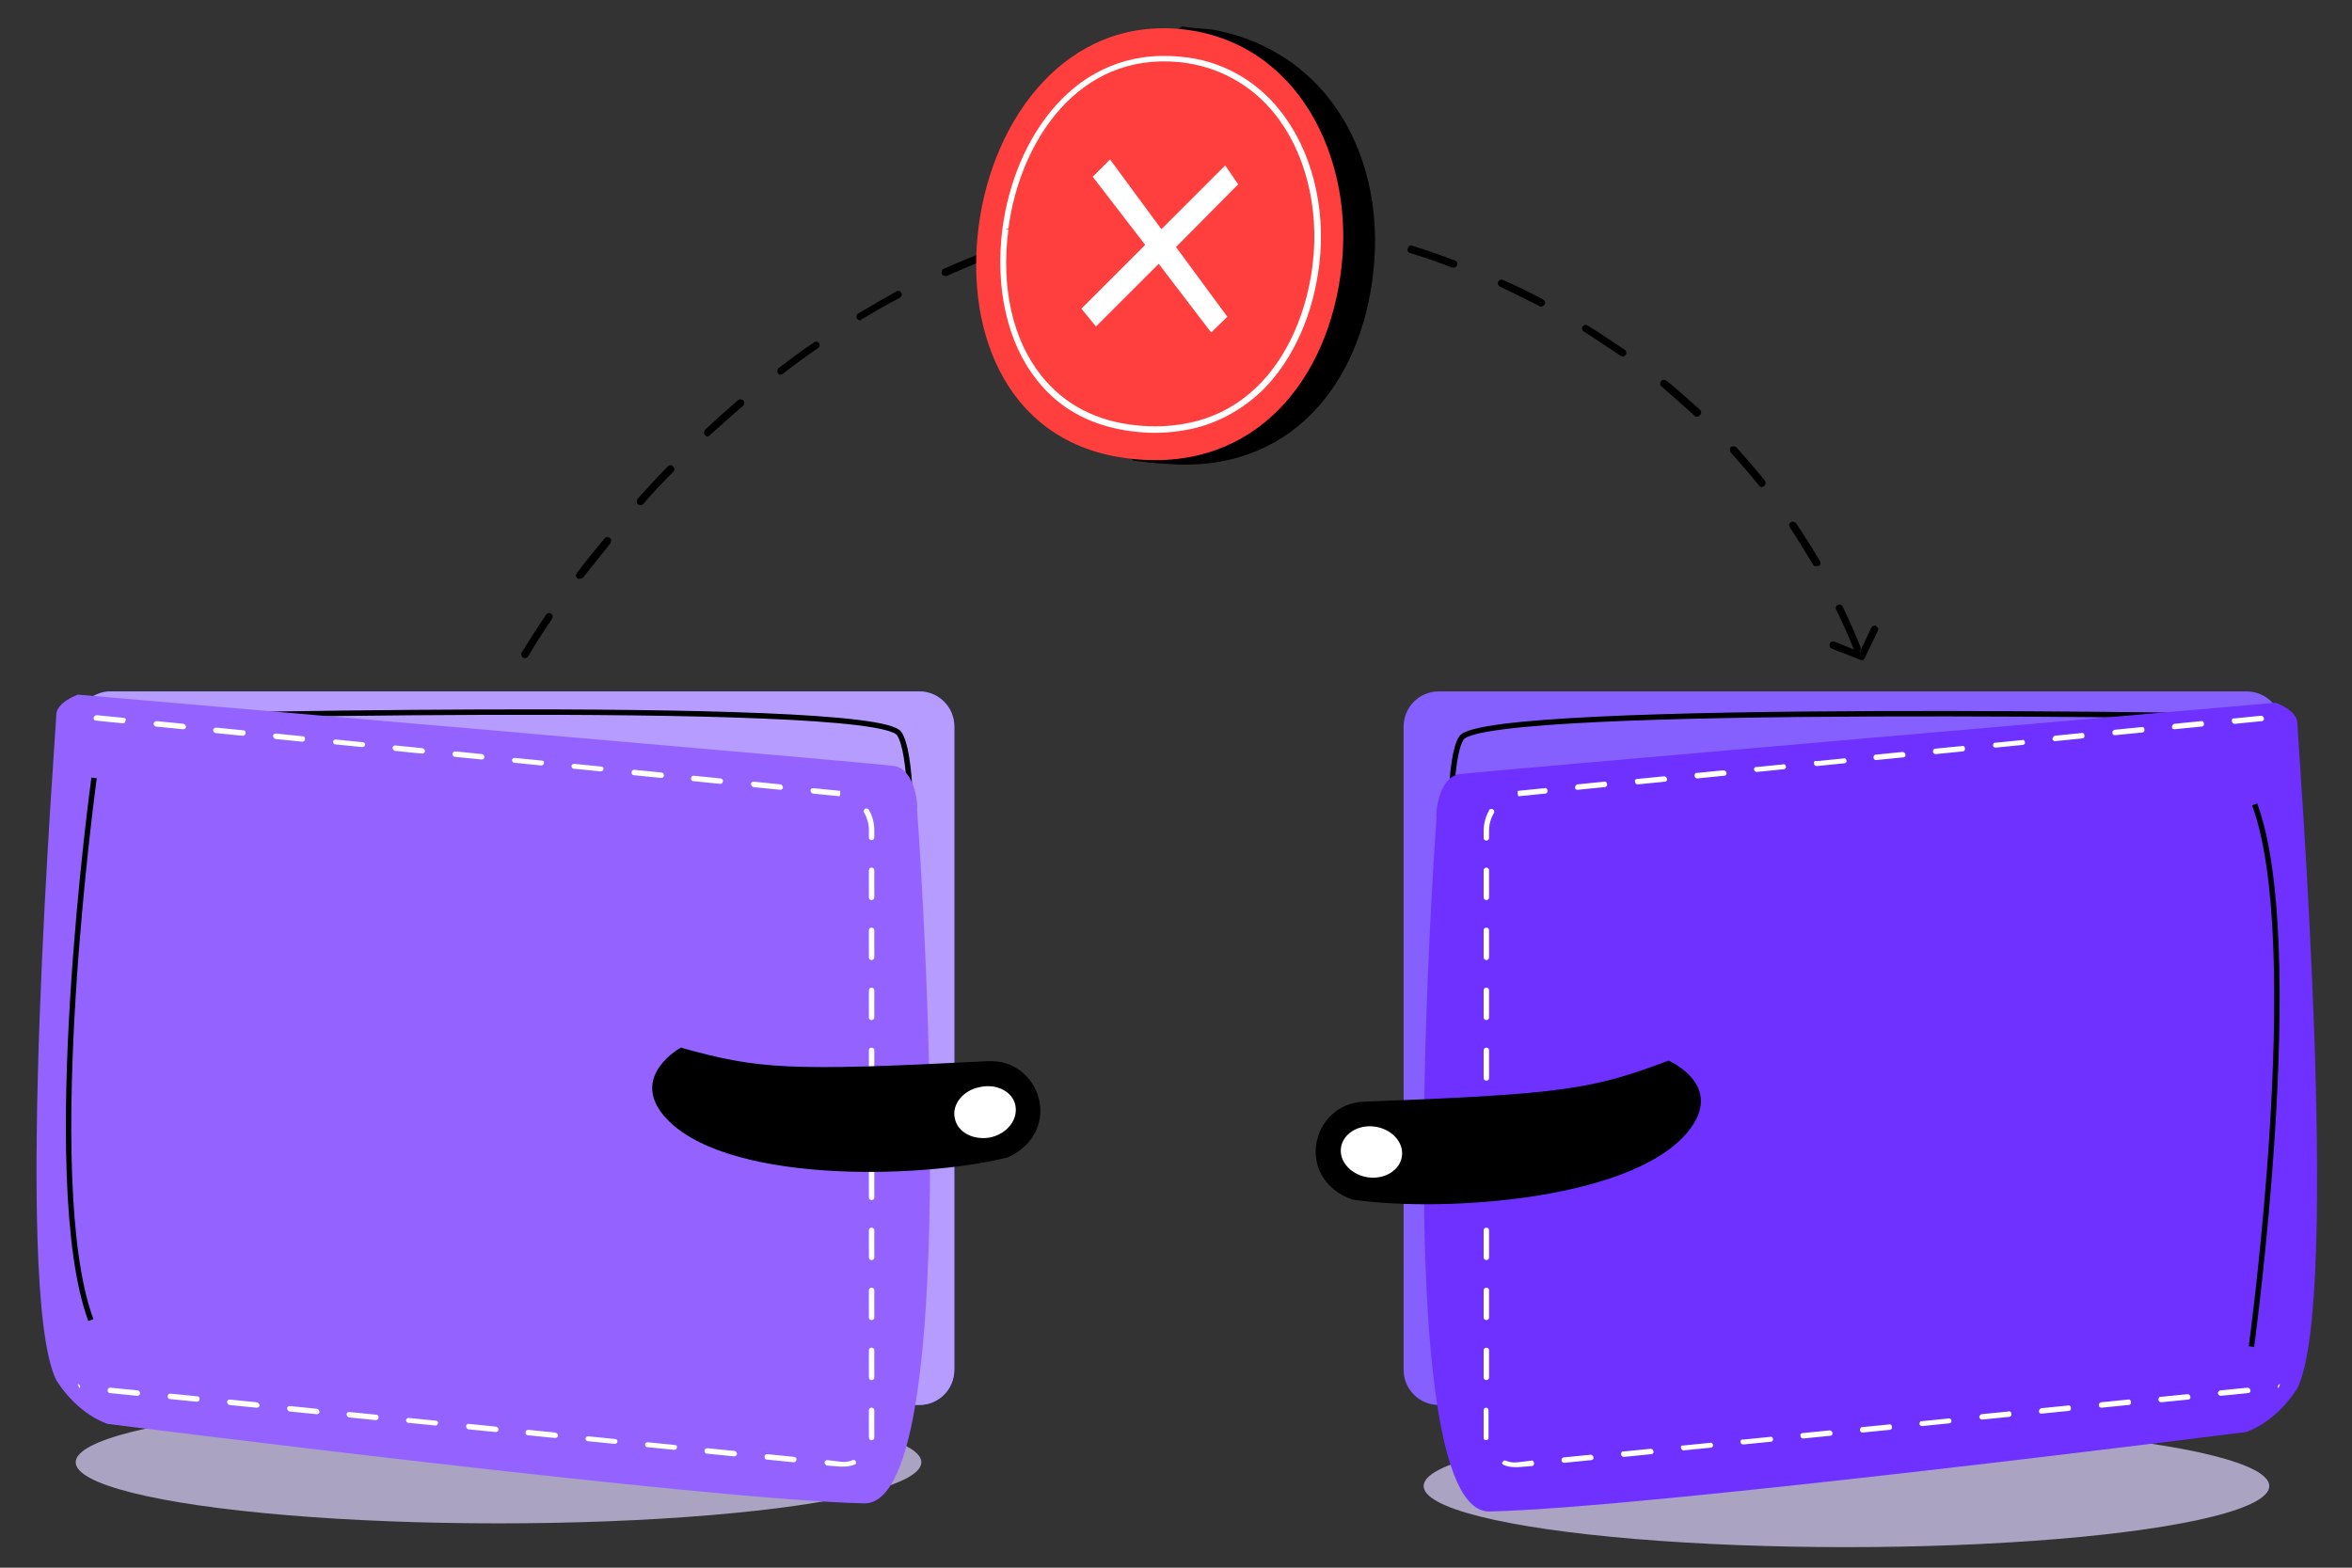 <?xml version="1.0" encoding="utf-8"?>
<!-- Generator: Adobe Illustrator 25.2.3, SVG Export Plug-In . SVG Version: 6.00 Build 0)  -->
<svg version="1.1" xmlns="http://www.w3.org/2000/svg" xmlns:xlink="http://www.w3.org/1999/xlink" x="0px" y="0px"
	 viewBox="0 0 435 290" style="enable-background:new 0 0 435 290;" xml:space="preserve">
<rect x="0" y="0" width="435" height="290" fill="#333333" stroke="none"/>
<style type="text/css">
	.st0{fill:#865FFF;}
	.st1{fill:none;stroke:#000000;stroke-miterlimit:10;}
	.st2{opacity:0.7;fill:#DED4FF;enable-background:new    ;}
	.st3{display:none;}
	.st4{display:inline;}
	.st5{fill:#FFFFFF;}
	.st6{fill:#407BFF;}
	.st7{fill:#B69CFF;}
	.st8{fill:#FF3E3E;}
	.st9{fill:#9463FF;}
	.st10{fill:#6E31FF;}
</style>
<g id="epkppy2n9st1" shape-rendering="geometricPrecision" text-rendering="geometricPrecision">
	<path id="epkppy2n9st2" class="st0" d="M266.1,127.9h149.4c3.6,0,6.5,2.9,6.5,6.5v119c0,3.6-2.9,6.5-6.5,6.5H266.1
		c-3.6,0-6.5-2.9-6.5-6.5v-119C259.6,130.8,262.5,127.9,266.1,127.9z"/>
	<path id="epkppy2n9st3" class="st1" d="M419.8,132.6c0,0-144.9-2.8-149.5,3.9c-4.5,6.7-0.6,57.4,3.2,67.7"/>
	<ellipse id="epkppy2n9st4" class="st2" cx="92.2" cy="270.5" rx="78.2" ry="11.3"/>
	<ellipse id="epkppy2n9st5" class="st2" cx="341.5" cy="274.9" rx="78.2" ry="11.3"/>
	<g id="epkppy2n9st6">
		<path id="epkppy2n9st7" d="M96.9,121.7c-0.1,0-0.1,0-0.2-0.1c-0.3-0.2-0.4-0.6-0.2-0.9c0,0,1.6-2.7,4.5-7c0.2-0.3,0.6-0.4,0.9-0.2
			s0.4,0.6,0.2,1c-2.9,4.2-4.4,6.9-4.4,6.9C97.5,121.7,97.2,121.8,96.9,121.7z M107,107.1c-0.1,0-0.2-0.1-0.2-0.1
			c-0.3-0.2-0.4-0.7-0.1-1c1.6-2.2,3.4-4.3,5.1-6.4c0.2-0.3,0.7-0.3,1-0.1c0.3,0.2,0.3,0.7,0.1,1c-1.7,2.1-3.4,4.3-5.1,6.4
			C107.5,107,107.2,107.1,107,107.1z M118.3,93.4c-0.1,0-0.2-0.1-0.3-0.1c-0.3-0.2-0.3-0.7-0.1-1c1.8-2,3.7-4.1,5.6-6
			c0.3-0.3,0.7-0.3,1,0c0.3,0.3,0.3,0.7,0,1c-1.9,1.9-3.8,3.9-5.6,6C118.8,93.4,118.5,93.5,118.3,93.4z M130.7,80.7
			c-0.1,0-0.2-0.1-0.3-0.2c-0.3-0.3-0.2-0.7,0-1c2-1.9,4.1-3.7,6.1-5.5c0.3-0.2,0.7-0.2,1,0.1c0.2,0.3,0.2,0.7-0.1,1
			c-2,1.7-4.1,3.6-6.1,5.4C131.2,80.7,131,80.8,130.7,80.7z M144.3,69.3c-0.1,0-0.3-0.1-0.4-0.2c-0.2-0.3-0.2-0.7,0.1-1
			c2.2-1.7,4.4-3.3,6.6-4.8c0.3-0.2,0.7-0.1,0.9,0.2c0.2,0.3,0.1,0.7-0.2,0.9c-2.2,1.5-4.4,3.1-6.6,4.8
			C144.7,69.3,144.5,69.3,144.3,69.3z M343.4,120.6c-0.2-0.1-0.4-0.2-0.5-0.4c-1-2.5-2.1-5-3.3-7.4c-0.2-0.3,0-0.8,0.3-0.9
			c0.3-0.2,0.8,0,0.9,0.3c1.2,2.5,2.3,5,3.3,7.5c0.1,0.3,0,0.8-0.4,0.9C343.7,120.6,343.6,120.6,343.4,120.6z M158.9,59.2
			c-0.2,0-0.3-0.1-0.4-0.3c-0.2-0.3-0.1-0.7,0.2-0.9c2.4-1.4,4.8-2.8,7.1-4.1c0.3-0.2,0.7-0.1,0.9,0.3c0.2,0.3,0,0.7-0.3,0.9
			c-2.4,1.2-4.7,2.6-7.1,4C159.2,59.3,159.1,59.3,158.9,59.2z M335.7,104.7c-0.2,0-0.3-0.1-0.4-0.3c-1.4-2.3-2.8-4.6-4.3-6.9
			c-0.2-0.3-0.1-0.7,0.2-0.9c0.3-0.2,0.7-0.1,1,0.2c1.5,2.3,3,4.6,4.4,7c0.2,0.3,0.1,0.7-0.2,0.9C336,104.7,335.8,104.7,335.7,104.7
			z M174.6,51c-0.2,0-0.4-0.2-0.4-0.4c-0.1-0.3,0-0.8,0.4-0.9c2.5-1.1,5.1-2.2,7.6-3.1c0.4-0.1,0.7,0.1,0.9,0.4
			c0.1,0.4,0,0.7-0.4,0.9c-2.5,0.9-5,2-7.5,3.1C174.9,51.1,174.7,51.1,174.6,51z M325.7,90.1c-0.1,0-0.3-0.1-0.3-0.2
			c-1.7-2.1-3.5-4.2-5.3-6.2c-0.2-0.3-0.2-0.7,0-1c0.3-0.2,0.7-0.2,1,0c1.8,2,3.6,4.1,5.3,6.2c0.2,0.3,0.2,0.7-0.1,1
			C326.1,90.1,325.9,90.1,325.7,90.1z M191.2,45c-0.2-0.1-0.4-0.2-0.5-0.5c-0.1-0.4,0.1-0.7,0.5-0.8c2.6-0.8,5.3-1.4,8-2
			c0.4-0.1,0.7,0.2,0.8,0.5c0.1,0.4-0.2,0.7-0.5,0.8c-2.6,0.6-5.3,1.2-7.9,1.9C191.4,45,191.3,45,191.2,45z M313.7,77.1
			c-0.1,0-0.2-0.1-0.3-0.2c-2-1.8-4-3.6-6.1-5.4c-0.3-0.2-0.3-0.7-0.1-1c0.2-0.3,0.7-0.3,1-0.1c2.1,1.7,4.2,3.6,6.2,5.4
			c0.3,0.3,0.3,0.7,0,1C314.2,77.1,313.9,77.1,313.7,77.1z M208.5,41.4c-0.3-0.1-0.5-0.3-0.5-0.6c0-0.4,0.2-0.7,0.6-0.8
			c2.7-0.3,5.5-0.6,8.2-0.7c0.4,0,0.7,0.3,0.7,0.6c0,0.4-0.3,0.7-0.6,0.7c-2.7,0.1-5.4,0.4-8.1,0.7
			C208.7,41.5,208.6,41.5,208.5,41.4z M299.9,65.9c-0.1,0-0.1-0.1-0.2-0.1c-2.2-1.5-4.5-3-6.8-4.5c-0.3-0.2-0.4-0.6-0.2-0.9
			c0.2-0.3,0.6-0.4,0.9-0.2c2.3,1.4,4.6,3,6.9,4.5c0.3,0.2,0.4,0.6,0.2,0.9C300.5,65.9,300.2,66,299.9,65.9z M226.2,40.6
			c-0.3-0.1-0.5-0.4-0.5-0.7c0-0.4,0.3-0.7,0.7-0.7c2.7,0.1,5.5,0.3,8.2,0.5c0.4,0,0.6,0.4,0.6,0.8c0,0.4-0.4,0.6-0.8,0.6
			c-2.7-0.3-5.4-0.4-8.1-0.5C226.3,40.6,226.2,40.6,226.2,40.6z M284.8,56.7c0,0-0.1,0-0.1-0.1c-2.4-1.2-4.8-2.4-7.3-3.6
			c-0.3-0.1-0.5-0.6-0.3-0.9c0.2-0.3,0.6-0.5,0.9-0.3c2.5,1.1,5,2.3,7.4,3.6c0.3,0.2,0.5,0.6,0.3,0.9
			C285.4,56.7,285.1,56.8,284.8,56.7z M268.6,49.5C268.6,49.5,268.6,49.5,268.6,49.5c-2.6-1-5.2-1.9-7.8-2.7
			c-0.4-0.1-0.6-0.5-0.4-0.9c0.1-0.4,0.5-0.6,0.9-0.4c2.6,0.8,5.2,1.7,7.8,2.7c0.4,0.1,0.5,0.5,0.4,0.9
			C269.3,49.4,269,49.6,268.6,49.5z M243.7,42.5c-0.3-0.1-0.5-0.4-0.5-0.8c0.1-0.4,0.4-0.6,0.8-0.6c2.6,0.5,5.4,1.1,8,1.7
			c0.4,0.1,0.6,0.5,0.5,0.8c-0.1,0.4-0.5,0.6-0.8,0.5C249.1,43.6,246.4,43,243.7,42.5C243.8,42.5,243.8,42.5,243.7,42.5z"/>
		<path id="epkppy2n9st8" d="M344.2,122.1C344.2,122.1,344.1,122.1,344.2,122.1l-5.4-2.1c-0.3-0.1-0.5-0.5-0.4-0.9
			c0.1-0.4,0.5-0.5,0.9-0.4l4.7,1.9l2.1-4.5c0.2-0.3,0.6-0.5,0.9-0.3c0.3,0.2,0.5,0.6,0.3,0.9l-2.4,5
			C344.8,122,344.5,122.2,344.2,122.1z"/>
	</g>
	<g id="epkppy2n9st9" class="st3">
		<g id="epkppy2n9st10" class="st4">
			<g id="epkppy2n9st11">
				<path id="epkppy2n9st12" d="M191.2,69.6c-2.5-1.6-4.7-3.5-6.6-5.7c-5.3-5.9-7.8-12.5-7.3-19.7c0.6-8.7,5.7-17.8,14.1-24.9
					c12.8-10.9,32.7-16,45.8-1.4c4.9,5.3,7.4,12.4,6.9,19.6c-0.6,9.3-5.7,19-13.8,26c-7,6.1-15.1,9.7-22.9,10.2
					C201.7,74.2,196,72.7,191.2,69.6z M191.7,19.8l0.4,0.4c-8.1,6.9-13.1,15.7-13.7,24.1c-0.5,6.8,1.9,13.2,7,18.8
					c1.9,2.1,4.1,4,6.5,5.6c13,8.2,27.8,2.6,37.6-6c7.8-6.8,12.8-16.2,13.4-25.2c0.5-6.9-1.9-13.7-6.6-18.8
					c-12.6-14-31.8-9-44.2,1.5L191.7,19.8z"/>
			</g>
		</g>
		<g id="epkppy2n9st13" transform="matrix(1 0 0 1 1 -1)" class="st4">
			<g id="epkppy2n9st14">
				<path id="epkppy2n9st15" class="st5" d="M207.5,45.2l12.7,3.7l-0.1,0.1L229,26l0.2,0.2l-23.9,6.1l0.1-0.1L207.5,45.2z
					 M207.5,45.2l-2.3-13l0-0.1l0.1,0l23.8-6.2l0.3-0.1l-0.1,0.2l-9,22.9l0,0.1l-0.1,0L207.5,45.2z"/>
			</g>
			<g id="epkppy2n9st16">
				<path id="epkppy2n9st17" class="st5" d="M203.1,35.1l-0.2,0l-6.8,17.3l-1.7,4.4l13.2-3.4l9.6-2.5l-12.2-3.6L203.1,35.1z"/>
			</g>
		</g>
	</g>
	<path id="epkppy2n9st18" class="st6" d="M170,127.9H20.5c-3.6,0-6.5,2.9-6.5,6.5v119c0,3.6,2.9,6.5,6.5,6.5H170
		c3.6,0,6.5-2.9,6.5-6.5v-119C176.5,130.8,173.6,127.9,170,127.9z"/>
	<path id="epkppy2n9st19" class="st7" d="M170,127.9H20.5c-3.6,0-6.5,2.9-6.5,6.5v119c0,3.6,2.9,6.5,6.5,6.5H170
		c3.6,0,6.5-2.9,6.5-6.5v-119C176.5,130.8,173.6,127.9,170,127.9z"/>
	<path id="epkppy2n9st20" class="st1" d="M16.8,132.8c0,0,144.9-3.8,149.5,2.9c4.6,6.7,1,57.4-2.7,67.7"/>
	<path id="epkppy2n9st23" d="M187.2,42.4c-2.1,17,10.6,31.9,22.4,42.8c2.2,0.3,4.1,0.5,6.1,0.6c22.8,1.9,36.1-14.7,38.3-35.6
		c2.3-20.9-8.1-40.4-29.1-44.6c-2.1-0.4-4-0.3-6.2-0.7C205.2,13.3,189.3,25.4,187.2,42.4z"/>
	<path id="epkppy2n9st24" class="st8" d="M248.1,49.5c-2.3,20.4-15.7,37.8-38.6,35.4c-22.9-2.3-31.1-22.9-28.5-43
		c2.6-20.1,16.3-38.7,37.6-36.5C240.1,7.7,250.5,29.2,248.1,49.5z"/>
	<g id="epkppy2n9st25">
		<path id="epkppy2n9st26" class="st5" d="M219,79.6c-2.9,0.5-5.8,0.6-8.7,0.3c-7.9-0.8-14.2-4-18.6-9.7c-5.4-6.8-7.7-17-6.3-27.9
			c2.2-16.7,13.4-33.8,33-31.8c7.2,0.6,13.8,4.2,18.3,9.9c5.8,7.2,8.6,17.9,7.3,28.5c-1.1,9.2-4.7,17.3-10.1,22.9
			C229.8,75.9,224.6,78.7,219,79.6z M185.9,42.4l0.6,0.1c-1.4,10.6,0.8,20.4,6.1,27c4.3,5.4,10.3,8.5,17.8,9.2
			c2.9,0.3,5.7,0.2,8.6-0.3c15.1-2.6,22.3-16.8,23.8-29.7c1.2-10.3-1.4-20.7-7.1-27.7c-4.3-5.4-10.6-8.8-17.5-9.5
			c-18.8-1.9-29.6,14.7-31.7,30.8L185.9,42.4z"/>
	</g>
	<path id="epkppy2n9st34" class="st9" d="M14.4,128.5c0,0-4,1.4-4,3.8c0,2.5-8.2,106.3,0,123c4.1,6.5,9.5,8.1,9.5,8.1
		s111,14.1,139.9,14.7c19.5,0.4,9.8-128.5,9.8-128.5c0.2,0.2-0.1-7.2-4.2-7.9C163.6,141.3,14.4,128.5,14.4,128.5z"/>
	<g id="epkppy2n9st35">
		<path id="epkppy2n9st36" class="st5" d="M22.9,132.8l-5-0.5c-0.3,0-0.5,0.2-0.6,0.5c0,0.3,0.2,0.5,0.4,0.5l5,0.5h0
			c0.3,0,0.5-0.2,0.5-0.5C23.4,133.1,23.2,132.8,22.9,132.8z M34,133.9l-5-0.5c-0.3,0-0.5,0.2-0.6,0.4c0,0.3,0.2,0.5,0.4,0.6l5,0.5
			h0.1c0.3,0,0.5-0.2,0.5-0.4C34.4,134.2,34.2,134,34,133.9z M45,135.1l-5-0.5c-0.3,0-0.5,0.2-0.6,0.4c0,0.3,0.2,0.5,0.4,0.6l5,0.5
			h0.1c0.3,0,0.5-0.2,0.5-0.4C45.5,135.3,45.3,135.1,45,135.1z M56,136.2l-5-0.5c-0.3,0-0.5,0.2-0.5,0.4c0,0.3,0.2,0.5,0.4,0.6
			l5,0.5h0c0.3,0,0.5-0.2,0.5-0.4C56.5,136.5,56.3,136.2,56,136.2z M67.1,137.3l-5-0.5c-0.3,0-0.5,0.2-0.5,0.4
			c0,0.3,0.2,0.5,0.4,0.5l5,0.5c0,0,0,0,0,0c0.3,0,0.5-0.2,0.5-0.4C67.6,137.6,67.4,137.3,67.1,137.3z M78.1,138.4l-5-0.5
			c-0.3,0-0.5,0.2-0.5,0.4c0,0.3,0.2,0.5,0.4,0.6l5,0.5h0.1c0.3,0,0.5-0.2,0.5-0.5C78.6,138.7,78.4,138.5,78.1,138.4z M89.2,139.5
			l-5-0.5c-0.3,0-0.5,0.2-0.5,0.5c0,0.3,0.2,0.5,0.4,0.5l5,0.5h0c0.3,0,0.5-0.2,0.5-0.5C89.6,139.8,89.4,139.6,89.2,139.5z
			 M100.2,140.7l-5-0.5c-0.3,0-0.5,0.2-0.5,0.4c0,0.3,0.2,0.5,0.4,0.5l5,0.5h0c0.3,0,0.5-0.2,0.5-0.5
			C100.7,140.9,100.5,140.7,100.2,140.7z M111.2,141.8l-5-0.5c-0.3,0-0.5,0.2-0.5,0.4c0,0.3,0.2,0.5,0.4,0.5l5,0.5c0,0,0,0,0,0
			c0.3,0,0.5-0.2,0.5-0.5C111.7,142.1,111.5,141.8,111.2,141.8z M122.3,142.9l-5-0.5c-0.3,0-0.5,0.2-0.5,0.5c0,0.3,0.2,0.5,0.4,0.5
			l5,0.5c0,0,0,0,0.1,0c0.3,0,0.5-0.2,0.5-0.5C122.8,143.2,122.6,142.9,122.3,142.9z M133.3,144l-5-0.5c-0.3,0-0.5,0.2-0.5,0.5
			c0,0.3,0.2,0.5,0.4,0.5l5,0.5h0c0.3,0,0.5-0.2,0.5-0.5C133.8,144.3,133.6,144.1,133.3,144z M144.4,145.1l-5-0.5
			c-0.3,0-0.5,0.2-0.5,0.4c0,0.3,0.2,0.5,0.4,0.6l5,0.5h0c0.3,0,0.5-0.2,0.5-0.4C144.8,145.4,144.6,145.2,144.4,145.1z M155.4,146.3
			l-5-0.5c-0.3,0-0.5,0.2-0.5,0.4c0,0.3,0.2,0.5,0.4,0.6l5,0.5l0.1-0.5L155.4,146.3z M160.7,149.8c-0.1-0.2-0.4-0.3-0.7-0.2
			c-0.2,0.1-0.3,0.4-0.2,0.7c0.6,1,0.9,2.2,0.9,3.3v1.3c0,0.3,0.2,0.5,0.5,0.5c0.3,0,0.5-0.2,0.5-0.5v-1.3
			C161.7,152.3,161.4,151,160.7,149.8z M161.2,160.5c-0.3,0-0.5,0.2-0.5,0.5v5c0,0.3,0.2,0.5,0.5,0.5c0.3,0,0.5-0.2,0.5-0.5v-5
			C161.7,160.7,161.5,160.5,161.2,160.5z M161.2,171.6c-0.3,0-0.5,0.2-0.5,0.5v5c0,0.3,0.2,0.5,0.5,0.5c0.3,0,0.5-0.2,0.5-0.5v-5
			C161.7,171.8,161.5,171.6,161.2,171.6z M161.2,182.7c-0.3,0-0.5,0.2-0.5,0.5v5c0,0.3,0.2,0.5,0.5,0.5c0.3,0,0.5-0.2,0.5-0.5v-5
			C161.7,182.9,161.5,182.7,161.2,182.7z M161.2,193.8c-0.3,0-0.5,0.2-0.5,0.5v5.1c0,0.3,0.2,0.5,0.5,0.5c0.3,0,0.5-0.2,0.5-0.5
			v-5.1C161.7,194,161.5,193.8,161.2,193.8z M161.2,204.9c-0.3,0-0.5,0.2-0.5,0.5v5c0,0.3,0.2,0.5,0.5,0.5c0.3,0,0.5-0.2,0.5-0.5v-5
			C161.7,205.1,161.5,204.9,161.2,204.9z M161.2,216c-0.3,0-0.5,0.2-0.5,0.5v5c0,0.3,0.2,0.5,0.5,0.5c0.3,0,0.5-0.2,0.5-0.5v-5
			C161.7,216.2,161.5,216,161.2,216z M161.2,227.1c-0.3,0-0.5,0.2-0.5,0.5v5c0,0.3,0.2,0.5,0.5,0.5c0.3,0,0.5-0.2,0.5-0.5v-5
			C161.7,227.3,161.5,227.1,161.2,227.1z M161.2,238.2c-0.3,0-0.5,0.2-0.5,0.5v5c0,0.3,0.2,0.5,0.5,0.5c0.3,0,0.5-0.2,0.5-0.5v-5
			C161.7,238.4,161.5,238.2,161.2,238.2z M161.2,249.3c-0.3,0-0.5,0.2-0.5,0.5v5c0,0.3,0.2,0.5,0.5,0.5c0.3,0,0.5-0.2,0.5-0.5v-5
			C161.7,249.5,161.5,249.3,161.2,249.3z M14.4,256C14.4,256,14.4,256,14.4,256c0,0.3,0.2,0.5,0.3,0.8c0.1-0.1,0.1-0.1,0.1-0.2
			C14.9,256.4,14.7,256.1,14.4,256z M25.4,257.2l-5-0.5c-0.3,0-0.5,0.2-0.5,0.5c0,0.3,0.2,0.5,0.4,0.5l5,0.5c0,0,0,0,0.1,0
			c0.3,0,0.5-0.2,0.5-0.5C25.9,257.5,25.7,257.2,25.4,257.2z M36.5,258.3l-5-0.5c-0.3,0-0.5,0.2-0.5,0.5c0,0.3,0.2,0.5,0.4,0.5
			l5,0.5h0c0.3,0,0.5-0.2,0.5-0.5C37,258.6,36.8,258.3,36.5,258.3z M47.5,259.4l-5-0.5c-0.3,0-0.5,0.2-0.5,0.4
			c0,0.3,0.2,0.5,0.4,0.6l5,0.5h0.1c0.3,0,0.5-0.2,0.5-0.4C48,259.7,47.8,259.5,47.5,259.4z M58.6,260.6l-5-0.5
			c-0.3,0-0.5,0.2-0.5,0.4c0,0.3,0.2,0.5,0.4,0.6l5,0.5h0.1c0.3,0,0.5-0.2,0.5-0.4C59,260.8,58.8,260.6,58.6,260.6z M69.6,261.7
			l-5-0.5c-0.3,0-0.5,0.2-0.5,0.4c0,0.3,0.2,0.5,0.4,0.6l5,0.5h0c0.3,0,0.5-0.2,0.5-0.4C70.1,262,69.9,261.7,69.6,261.7z
			 M80.6,262.8l-5-0.5c-0.3,0-0.5,0.2-0.5,0.4c0,0.3,0.2,0.5,0.4,0.5l5,0.5c0,0,0,0,0,0c0.3,0,0.5-0.2,0.5-0.4
			C81.1,263.1,80.9,262.8,80.6,262.8z M91.7,263.9l-5-0.5c-0.3,0-0.5,0.2-0.5,0.4c0,0.3,0.2,0.5,0.4,0.6l5,0.5h0.1
			c0.3,0,0.5-0.2,0.5-0.5C92.2,264.2,92,264,91.7,263.9z M102.7,265l-5-0.5c-0.3,0-0.5,0.2-0.5,0.5c0,0.3,0.2,0.5,0.4,0.5l5,0.5h0.1
			c0.3,0,0.5-0.2,0.5-0.5C103.2,265.3,103,265.1,102.7,265z M161.2,260.4c-0.3,0-0.5,0.2-0.5,0.5v4.4c0,0.2,0,0.4,0,0.6
			c0,0.3,0.2,0.5,0.4,0.5c0,0,0,0,0.1,0c0.3,0,0.5-0.2,0.5-0.4c0-0.2,0-0.5,0-0.7v-4.4C161.7,260.6,161.5,260.4,161.2,260.4z
			 M113.8,266.2l-5-0.5c-0.3,0-0.5,0.2-0.5,0.4c0,0.3,0.2,0.5,0.4,0.5l5,0.5h0c0.3,0,0.5-0.2,0.5-0.5
			C114.2,266.4,114,266.2,113.8,266.2z M124.8,267.3l-5-0.5c-0.3,0-0.5,0.2-0.5,0.4c0,0.3,0.2,0.5,0.4,0.5l5,0.5c0,0,0,0,0,0
			c0.3,0,0.5-0.2,0.5-0.5C125.3,267.6,125.1,267.3,124.8,267.3z M135.8,268.4l-5-0.5c-0.3,0-0.5,0.2-0.5,0.5c0,0.3,0.2,0.5,0.4,0.5
			l5,0.5c0,0,0,0,0.1,0c0.3,0,0.5-0.2,0.5-0.5C136.3,268.7,136.1,268.4,135.8,268.4z M146.9,269.5l-5-0.5c-0.3,0-0.5,0.2-0.5,0.5
			c0,0.3,0.2,0.5,0.4,0.5l5,0.5h0c0.3,0,0.5-0.2,0.5-0.5C147.4,269.8,147.2,269.6,146.9,269.5z M158.3,270.4
			c-0.1-0.3-0.4-0.4-0.6-0.3c-0.7,0.3-1.4,0.4-2.2,0.3l-2.5-0.3c-0.3,0-0.5,0.2-0.5,0.4c0,0.3,0.2,0.5,0.4,0.6l2.5,0.2
			c0.2,0,0.4,0,0.6,0c0.7,0,1.4-0.1,2.1-0.4C158.3,270.9,158.4,270.6,158.3,270.4z"/>
	</g>
	<g id="epkppy2n9st37" class="st3">
		<g id="epkppy2n9st38" class="st4">
			<path id="epkppy2n9st39" d="M364.6,91.1c-11.2-13-30.8-13.6-46.7-12.2c-1.7,1.4-3.1,2.7-4.6,4.1c-16.8,15.6-13.4,36.6,0.5,52.3
				c13.9,15.7,35.3,21.2,52.6,8.4c1.7-1.2,2.9-2.8,4.7-4.1C374,124.1,375.8,104.2,364.6,91.1z"/>
			<path id="epkppy2n9st40" class="st10" d="M318.4,131.4c-13.5-15.4-17.4-37-0.3-52.4s37.8-7.6,51,7.9
				c13.1,15.4,17.6,38.1,1.7,52.4S331.9,146.9,318.4,131.4z"/>
			<g id="epkppy2n9st41">
				<path id="epkppy2n9st42" d="M315.7,89.6c1.6-2.5,3.5-4.7,5.7-6.6c5.9-5.3,12.5-7.8,19.7-7.3c8.7,0.6,17.8,5.7,24.9,14.1
					c10.9,12.8,16,32.7,1.4,45.8c-5.3,4.9-12.4,7.4-19.6,6.9c-9.3-0.6-19-5.7-26-13.8c-6.1-7-9.7-15.1-10.2-22.9
					C311.1,100.1,312.6,94.4,315.7,89.6z M365.5,90.1l-0.5,0.4c-6.9-8.1-15.7-13.1-24.1-13.7c-6.8-0.5-13.2,1.9-18.8,7
					c-2.1,1.9-4,4.1-5.6,6.5c-8.2,12.9-2.6,27.8,6,37.6c6.8,7.8,16.2,12.8,25.2,13.4c6.9,0.5,13.7-1.9,18.8-6.6
					c14-12.6,9-31.8-1.5-44.2L365.5,90.1z"/>
			</g>
		</g>
		<g id="epkppy2n9st43" transform="matrix(1 0 0 1 1 -1)" class="st4">
			<g id="epkppy2n9st44">
				<path id="epkppy2n9st45" class="st5" d="M340.1,107.9l-3.8,12.7l12,4.7l3,1.2l3.8,1.5l4.2,1.6L356,117l-2.9-11.2l0,0l-3.2,0.5
					L340.1,107.9z"/>
				<path id="epkppy2n9st46" class="st5" d="M340.1,107.9l-3.7,12.7l0-0.1l22.9,8.9l-0.2,0.2l-6-23.8l0.1,0.1L340.1,107.9z
					 M340.1,107.9l13-2.3l0.1,0l0,0.1l6.2,23.8l0.1,0.3l-0.2-0.1l-22.9-9l-0.1,0l0-0.1L340.1,107.9z"/>
			</g>
			<g id="epkppy2n9st47">
				<path id="epkppy2n9st48" class="st5" d="M350.2,103.5l0-0.2L333,96.6l-4.4-1.7l3.4,13.2l2.5,9.6l3.6-12.2L350.2,103.5z"/>
				<path id="epkppy2n9st49" class="st5" d="M350.2,103.5l0-0.2l0,0l-10.9-4.2L328.5,95l0.1-0.1l3,11.4l2.9,11.4h-0.2l3.6-12.2l0,0
					l0.1,0L350.2,103.5z M350.2,103.5l-12.2,2.1l0.1-0.1l-3.6,12.2l-0.1,0.4l-0.1-0.4l-3-11.4l-2.9-11.4l0-0.2l0.2,0.1l10.8,4.3
					l10.8,4.3l0,0L350.2,103.5z"/>
			</g>
		</g>
	</g>
	<path id="epkppy2n9st50" class="st10" d="M420.9,130c0,0,4,1.4,4,3.8c0,2.5,8.2,106.3,0,123c-4.1,6.5-9.5,8.1-9.5,8.1
		s-111,14.1-139.9,14.7c-19.4,0.4-9.8-128.5-9.8-128.5c-0.2,0.2,0.1-7.2,4.2-7.9C271.7,142.9,420.9,130,420.9,130z"/>
	<g id="epkppy2n9st51">
		<path id="epkppy2n9st52" class="st5" d="M412.8,133.4c0,0.3,0.2,0.5,0.5,0.5h0l5-0.5c0.3,0,0.5-0.3,0.4-0.5c0-0.3-0.3-0.5-0.5-0.5
			l-5,0.5C412.9,132.8,412.7,133.1,412.8,133.4z M401.7,134.5c0,0.3,0.2,0.4,0.5,0.4h0l5-0.5c0.3,0,0.5-0.3,0.4-0.6
			c0-0.3-0.3-0.5-0.5-0.4l-5,0.5C401.9,134,401.7,134.2,401.7,134.5z M390.7,135.6c0,0.3,0.2,0.4,0.5,0.4h0l5-0.5
			c0.3,0,0.5-0.3,0.4-0.6c0-0.3-0.3-0.5-0.5-0.4l-5,0.5C390.8,135.1,390.6,135.3,390.7,135.6z M379.6,136.7c0,0.2,0.2,0.4,0.5,0.4h0
			l5-0.5c0.3,0,0.5-0.3,0.4-0.6c0-0.3-0.3-0.5-0.5-0.4l-5,0.5C379.8,136.2,379.6,136.5,379.6,136.7z M368.6,137.9
			c0,0.2,0.2,0.4,0.5,0.4c0,0,0,0,0,0l5-0.5c0.3,0,0.5-0.3,0.4-0.5c0-0.3-0.3-0.5-0.5-0.4l-5,0.5
			C368.8,137.3,368.6,137.6,368.6,137.9z M357.5,139c0,0.3,0.2,0.5,0.5,0.5h0l5-0.5c0.3,0,0.5-0.3,0.4-0.6c0-0.3-0.3-0.5-0.5-0.4
			l-5,0.5C357.7,138.5,357.5,138.7,357.5,139z M346.5,140.1c0,0.3,0.2,0.5,0.5,0.5h0l5-0.5c0.3,0,0.5-0.3,0.4-0.5
			c0-0.3-0.3-0.5-0.5-0.5l-5,0.5C346.7,139.6,346.5,139.8,346.5,140.1z M335.5,141.2c0,0.3,0.2,0.5,0.5,0.5h0.1l5-0.5
			c0.3,0,0.5-0.3,0.4-0.5c0-0.3-0.3-0.5-0.5-0.4l-5,0.5C335.6,140.7,335.4,140.9,335.5,141.2z M324.4,142.3c0,0.2,0.2,0.5,0.5,0.5
			c0,0,0,0,0,0l5-0.5c0.3,0,0.5-0.3,0.4-0.5c0-0.3-0.3-0.5-0.5-0.4l-5,0.5C324.6,141.8,324.4,142.1,324.4,142.3z M313.4,143.5
			c0,0.2,0.2,0.5,0.5,0.5c0,0,0,0,0,0l5-0.5c0.3,0,0.5-0.3,0.4-0.5c0-0.3-0.3-0.5-0.6-0.5l-5,0.5
			C313.6,142.9,313.4,143.2,313.4,143.5z M302.4,144.6c0,0.3,0.2,0.5,0.5,0.5h0l5-0.5c0.3,0,0.5-0.3,0.4-0.5c0-0.3-0.3-0.5-0.5-0.5
			l-5,0.5C302.5,144.1,302.3,144.3,302.4,144.6z M291.3,145.7c0,0.3,0.2,0.4,0.5,0.4h0l5-0.5c0.3,0,0.5-0.3,0.4-0.6
			c0-0.3-0.3-0.5-0.5-0.4l-5,0.5C291.5,145.2,291.3,145.4,291.3,145.7z M280.7,146.8l0.1,0.5l5-0.5c0.3,0,0.5-0.3,0.4-0.6
			c0-0.3-0.3-0.5-0.5-0.4l-5,0.5L280.7,146.8z M274.4,153.7v1.3c0,0.3,0.2,0.5,0.5,0.5c0.3,0,0.5-0.2,0.5-0.5v-1.3
			c0-1.2,0.3-2.3,0.9-3.3c0.1-0.2,0.1-0.5-0.2-0.7c-0.2-0.1-0.6-0.1-0.7,0.2C274.8,151,274.4,152.3,274.4,153.7z M274.4,161v5
			c0,0.3,0.2,0.5,0.5,0.5c0.3,0,0.5-0.2,0.5-0.5v-5c0-0.3-0.2-0.5-0.5-0.5C274.6,160.5,274.4,160.7,274.4,161z M274.4,172.1v5
			c0,0.3,0.2,0.5,0.5,0.5c0.3,0,0.5-0.2,0.5-0.5v-5c0-0.3-0.2-0.5-0.5-0.5C274.6,171.6,274.4,171.8,274.4,172.1z M274.4,183.2v5
			c0,0.3,0.2,0.5,0.5,0.5c0.3,0,0.5-0.2,0.5-0.5v-5c0-0.3-0.2-0.5-0.5-0.5C274.6,182.7,274.4,182.9,274.4,183.2z M274.4,194.3v5.1
			c0,0.3,0.2,0.5,0.5,0.5c0.3,0,0.5-0.2,0.5-0.5v-5.1c0-0.3-0.2-0.5-0.5-0.5C274.6,193.8,274.4,194,274.4,194.3z M274.4,205.4v5
			c0,0.3,0.2,0.5,0.5,0.5c0.3,0,0.5-0.2,0.5-0.5v-5c0-0.3-0.2-0.5-0.5-0.5C274.6,204.9,274.4,205.1,274.4,205.4z M274.4,216.5v5
			c0,0.3,0.2,0.5,0.5,0.5c0.3,0,0.5-0.2,0.5-0.5v-5c0-0.3-0.2-0.5-0.5-0.5C274.6,216,274.4,216.2,274.4,216.5z M274.4,227.6v5
			c0,0.3,0.2,0.5,0.5,0.5c0.3,0,0.5-0.2,0.5-0.5v-5c0-0.3-0.2-0.5-0.5-0.5C274.6,227.1,274.4,227.3,274.4,227.6z M274.4,238.7v5
			c0,0.3,0.2,0.5,0.5,0.5c0.3,0,0.5-0.2,0.5-0.5v-5c0-0.3-0.2-0.5-0.5-0.5C274.6,238.2,274.4,238.4,274.4,238.7z M274.4,249.8v5
			c0,0.3,0.2,0.5,0.5,0.5c0.3,0,0.5-0.2,0.5-0.5v-5c0-0.3-0.2-0.5-0.5-0.5C274.6,249.3,274.4,249.5,274.4,249.8z M421.3,256.6
			c0,0.1,0,0.1,0.1,0.2c0.1-0.3,0.2-0.5,0.3-0.8c0,0,0,0,0,0C421.4,256.1,421.2,256.4,421.3,256.6z M410.2,257.7
			c0,0.2,0.2,0.5,0.5,0.5c0,0,0,0,0.1,0l5-0.5c0.3,0,0.5-0.3,0.4-0.5c0-0.3-0.3-0.5-0.5-0.5l-5,0.5
			C410.4,257.2,410.2,257.5,410.2,257.7z M399.2,258.9c0,0.3,0.2,0.5,0.5,0.5h0l5-0.5c0.3,0,0.5-0.3,0.4-0.5c0-0.3-0.3-0.5-0.5-0.5
			l-5,0.5C399.4,258.3,399.2,258.6,399.2,258.9z M388.2,260c0,0.3,0.2,0.4,0.5,0.4h0l5-0.5c0.3,0,0.5-0.3,0.4-0.6
			c0-0.3-0.3-0.5-0.5-0.4l-5,0.5C388.3,259.5,388.1,259.7,388.2,260z M377.1,261.1c0,0.3,0.2,0.4,0.5,0.4h0l5-0.5
			c0.3,0,0.5-0.3,0.4-0.6c0-0.3-0.3-0.5-0.5-0.4l-5,0.5C377.3,260.6,377.1,260.8,377.1,261.1z M366.1,262.2c0,0.2,0.2,0.4,0.5,0.4h0
			l5-0.5c0.3,0,0.5-0.3,0.4-0.6c0-0.3-0.3-0.5-0.5-0.4l-5,0.5C366.2,261.7,366,262,366.1,262.2z M355,263.4c0,0.2,0.2,0.4,0.5,0.4
			c0,0,0,0,0,0l5-0.5c0.3,0,0.5-0.3,0.4-0.5c0-0.3-0.3-0.5-0.5-0.4l-5,0.5C355.2,262.8,355,263.1,355,263.4z M344,264.5
			c0,0.3,0.2,0.5,0.5,0.5h0l5-0.5c0.3,0,0.5-0.3,0.4-0.6c0-0.3-0.3-0.5-0.5-0.4l-5,0.5C344.2,264,344,264.2,344,264.5z M333,265.6
			c0,0.3,0.2,0.5,0.5,0.5h0l5-0.5c0.3,0,0.5-0.3,0.4-0.5c0-0.3-0.3-0.5-0.5-0.5l-5,0.5C333.1,265.1,332.9,265.3,333,265.6z
			 M274.4,260.9v4.4c0,0.2,0,0.5,0,0.7c0,0.3,0.2,0.4,0.5,0.4c0,0,0,0,0,0c0.3,0,0.5-0.3,0.4-0.5c0-0.2,0-0.4,0-0.6v-4.4
			c0-0.3-0.2-0.5-0.5-0.5C274.6,260.4,274.4,260.6,274.4,260.9z M321.9,266.7c0,0.3,0.2,0.5,0.5,0.5h0.1l5-0.5
			c0.3,0,0.5-0.3,0.4-0.5c0-0.3-0.3-0.5-0.5-0.4l-5,0.5C322.1,266.2,321.9,266.4,321.9,266.7z M310.9,267.8c0,0.2,0.2,0.5,0.5,0.5
			c0,0,0,0,0,0l5-0.5c0.3,0,0.5-0.3,0.4-0.5c0-0.3-0.3-0.5-0.5-0.4l-5,0.5C311,267.3,310.8,267.6,310.9,267.8z M299.8,269
			c0,0.2,0.2,0.5,0.5,0.5c0,0,0,0,0.1,0l5-0.5c0.3,0,0.5-0.3,0.4-0.5c0-0.3-0.3-0.5-0.5-0.5l-5,0.5C300,268.4,299.8,268.7,299.8,269
			z M288.8,270.1c0,0.3,0.2,0.5,0.5,0.5h0l5-0.5c0.3,0,0.5-0.3,0.4-0.5c0-0.3-0.3-0.5-0.5-0.5l-5,0.5
			C289,269.6,288.8,269.8,288.8,270.1z M278.1,271c0.7,0.3,1.4,0.4,2.1,0.4c0.2,0,0.4,0,0.6,0l2.5-0.2c0.3,0,0.5-0.3,0.4-0.6
			c0-0.3-0.3-0.5-0.5-0.4l-2.5,0.3c-0.8,0.1-1.5,0-2.2-0.3c-0.3-0.1-0.5,0-0.6,0.3C277.7,270.6,277.8,270.9,278.1,271z"/>
	</g>
	<g id="epkppy2n9st53">
		<path id="epkppy2n9st54" d="M182.7,196.3c-37.1,1.9-42.3,1.5-56.8-2.5c0,0-9.3,5.1-3.2,12.5c10.6,12.7,47.2,11.9,63.7,7.8
			C196.8,209.3,192.5,195.8,182.7,196.3z"/>
		<path id="epkppy2n9st55" class="st5" d="M176.6,206.9c0.5,2.6,3.5,4.1,6.6,3.5c3.1-0.7,5.1-3.3,4.6-5.9c-0.5-2.6-3.5-4.1-6.6-3.4
			C178.1,201.7,176,204.3,176.6,206.9z"/>
	</g>
	<g id="epkppy2n9st56">
		<path id="epkppy2n9st57" d="M252.2,203.8c37.1-1.4,42.3-2.3,56.4-7.6c0,0,9.8,4.2,4.3,12.2c-9.4,13.6-46,16-62.8,13.5
			C239.3,218,242.5,204.2,252.2,203.8z"/>
		<path id="epkppy2n9st58" class="st5" d="M259.3,213.8c-0.3,2.6-3.1,4.4-6.2,4c-3.1-0.4-5.4-2.8-5.1-5.4c0.3-2.6,3.1-4.4,6.2-4
			C257.3,208.8,259.6,211.2,259.3,213.8z"/>
	</g>
	<path id="epkppy2n9st59" class="st1" d="M17.4,143.9c0,0-10.2,74.2-0.6,100.3"/>
	<path id="epkppy2n9st60" class="st1" d="M416.4,249.1c0,0,10.2-74.2,0.6-100.3"/>
</g>
<g id="Layer_1">
	<polygon class="st5" points="227,58.6 217.5,45.7 229,34.1 226.6,30.6 214.8,42.4 205.3,29.5 202.1,32.7 211.8,45.3 200,57.1 
		202.7,60.4 214.3,48.8 224,61.5 	"/>
</g>
</svg>
